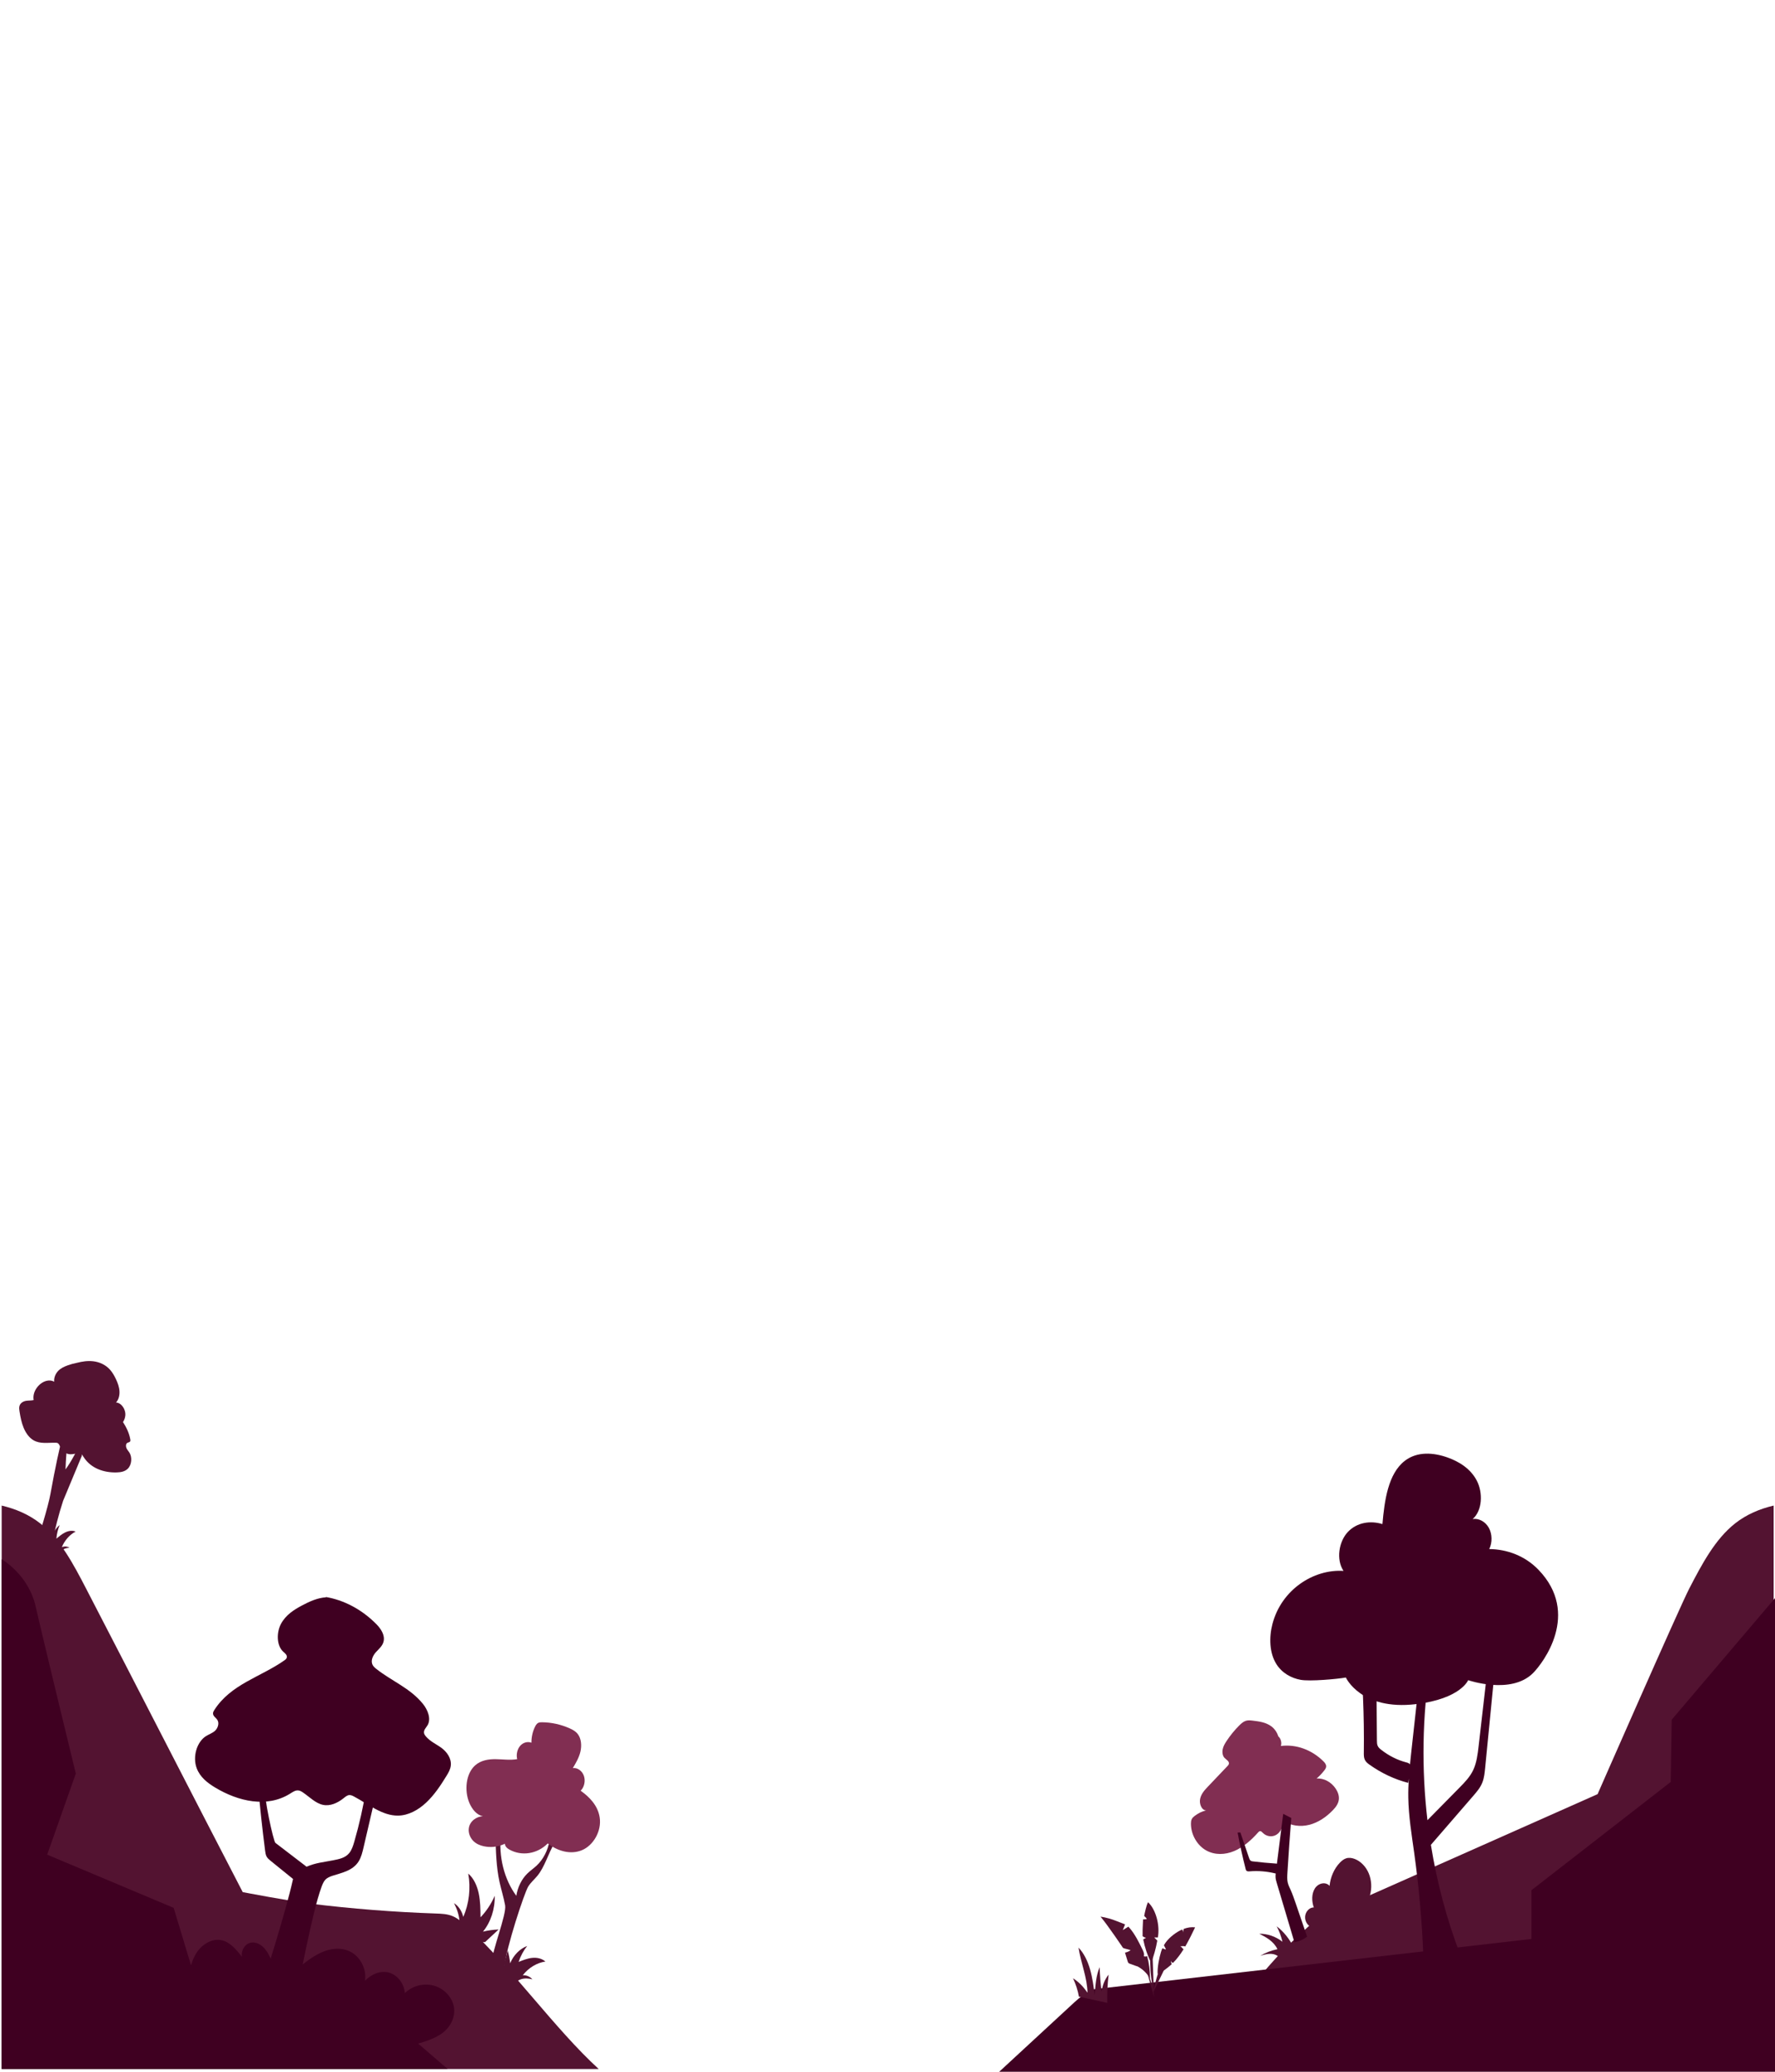 <?xml version="1.0" encoding="utf-8"?>
<!-- Generator: Adobe Illustrator 16.0.0, SVG Export Plug-In . SVG Version: 6.00 Build 0)  -->
<!DOCTYPE svg PUBLIC "-//W3C//DTD SVG 1.1//EN" "http://www.w3.org/Graphics/SVG/1.1/DTD/svg11.dtd">
<svg version="1.1" id="Layer_1" xmlns="http://www.w3.org/2000/svg" xmlns:xlink="http://www.w3.org/1999/xlink" x="0px" y="0px"
	 width="1200px" height="1400px" viewBox="0 0 1200 1400" enable-background="new 0 0 1200 1400" xml:space="preserve">
<g>
	<g>
		<path fill="#531331" d="M404.756,1398.138c-29.601-27.045-59.202-68.997-88.803-96.043c-3.11-2.841-6.29-5.727-9.99-7.267
			c-3.63-1.511-7.55-1.636-11.394-1.768c-28.355-0.976-56.682-3.2-84.9-6.669c-13.464-1.654-45.562-7.776-45.562-7.776
			c-33.377-64.316-72.549-140.854-105.925-205.169c-8.527-16.432-17.474-33.387-31.018-44.029
			c-7.82-6.145-16.812-9.846-26.034-12.02v380.74H404.756z"/>
	</g>
	<path fill="#531331" d="M1173.064,1029.417c-13.545,10.643-22.489,27.598-31.016,44.029
		c-6.572,12.662-61.988,138.954-61.988,138.954s-182.164,80.917-185.796,82.428c-3.7,1.54-6.879,4.426-9.987,7.267
		c-12.65,11.557-17.718,16.275-29.962,30.486l1.693,65.557h17.771h325.317v-380.74
		C1189.876,1019.571,1180.885,1023.272,1173.064,1029.417z"/>
	<g>
		<path fill="#531331" d="M865.086,1322.843c-1.705-1.812-4.076-2.535-6.363-2.529s-4.534,0.672-6.752,1.335
			c3.673-2.151,7.61-3.664,11.648-4.476c-2.509-5.307-7.545-8.035-12.251-10.425c5.508-0.091,11.032,1.814,15.645,5.399
			c-0.856-3.674-2.172-7.195-3.892-10.414c4.718,3.559,8.684,8.511,11.443,14.285"/>
	</g>
	<g>
		<path fill="#531331" d="M887.529,1302.377c-2.919-0.257-5.389-3.621-5.208-7.097c0.179-3.476,2.975-6.455,5.899-6.285
			c-1.498-4.13-1.568-9.25,0.694-12.854c2.262-3.604,7.171-4.806,9.955-1.764c0.602-5.994,3.128-11.688,6.951-15.659
			c1.25-1.299,2.666-2.437,4.27-2.95c1.903-0.609,3.946-0.294,5.819,0.438c4.058,1.584,7.535,5.159,9.44,9.704
			c1.906,4.546,2.213,10.002,0.835,14.809c-0.43,1.501-1.03,2.96-1.94,4.12c-0.831,1.058-1.886,1.824-2.938,2.555
			c-10.373,7.209-21.791,12.285-33.598,14.936"/>
	</g>
	<g>
		<path fill="#531331" d="M332.476,1326.453c-0.105-7.812,10.123-32.664,9.016-38.899c-0.945-5.336-2.62-10.449-3.775-15.727
			c-2.235-10.199-2.503-20.84-2.758-31.375c1.248-0.264,2.498-0.527,3.746-0.791c-1.781,14.717,2.104,30.27,10.352,41.441
			c0.904-5.844,3.59-11.273,7.445-15.052c2.01-1.972,4.308-3.491,6.351-5.415c4.429-4.168,7.556-10.248,8.66-16.834
			c1.069,0.639,2.14,1.277,3.208,1.918c-4.184,7.002-6.362,15.67-11.396,21.828c-2.035,2.488-4.492,4.506-6.221,7.302
			c-2.637,4.263-14.785,40.972-16.169,54.443"/>
	</g>
	<g>
		<path fill="#812E52" d="M340.898,1246.118c-4.412,1.979-9.28,2.494-13.917,1.477c-2.574-0.565-5.139-1.639-7.117-3.678
			c-1.979-2.038-3.289-5.166-2.941-8.252c0.572-5.074,5.271-8.166,9.573-8.345c-4.053-0.707-7.284-4.573-9.144-8.915
			c-3.589-8.386-2.42-19.949,3.956-25.52c3.899-3.406,8.998-4.17,13.837-4.114c4.838,0.056,9.707,0.812,14.495-0.021
			c-0.751-3.133,0.058-6.723,2.024-8.989s5.008-3.113,7.617-2.12c-0.027-3.735,0.803-7.475,2.379-10.705
			c0.496-1.014,1.098-2.015,1.971-2.557c0.837-0.52,1.824-0.554,2.769-0.547c6.392,0.047,12.774,1.449,18.757,4.121
			c1.98,0.884,3.978,1.955,5.416,3.799c2.423,3.105,2.783,7.889,1.815,11.965s-3.063,7.621-5.122,11.077
			c3.096-0.418,6.312,1.849,7.493,5.279c1.18,3.431,0.222,7.729-2.233,10.014c5.891,4.116,11.643,9.978,12.887,17.966
			c1.469,9.446-4.4,19.105-12.035,22.24c-7.634,3.135-16.307,0.656-23.08-4.576c-7.01,7.109-17.578,8.802-25.918,4.148
			c-1.453-0.81-3.012-2.122-3.054-4.029"/>
	</g>
	<path fill="#3F0021" d="M1.13,1053.687c0,0,18.057,10.113,23.016,32.029c4.961,21.914,27.104,112.788,27.104,112.788
		l-19.352,54.782l85.518,35.961l16.4,54.339l107.838,1.989l60.972,52.562H1.13V1053.687z"/>
	<g>
		<g>
			<path fill="#3F0021" d="M219.805,1079.1c12.706,2.05,24.882,8.527,34.636,18.425c2.973,3.017,5.972,7.36,4.855,11.815
				c-0.754,3.005-3.141,4.913-5.082,7.036c-1.941,2.122-3.641,5.407-2.518,8.245c0.531,1.343,1.593,2.263,2.631,3.087
				c10.42,8.271,22.999,13.004,31.662,23.771c3.109,3.865,5.648,9.926,3.084,14.321c-0.979,1.677-2.686,3.171-2.42,5.188
				c0.119,0.899,0.633,1.649,1.171,2.295c2.966,3.552,7.108,5.255,10.681,7.898c3.573,2.644,6.866,7.112,6.24,12.062
				c-0.312,2.471-1.557,4.612-2.789,6.635c-4.052,6.647-8.406,13.147-13.829,18.227c-5.424,5.079-12.048,8.681-18.948,8.798
				c-10.682,0.181-20.074-7.683-29.82-12.883c-1.021-0.546-2.104-1.075-3.225-0.995c-1.455,0.103-2.703,1.201-3.912,2.168
				c-4.082,3.256-9.051,5.465-13.891,4.443c-4.949-1.044-8.943-5.209-13.285-8.219c-1.062-0.738-2.197-1.426-3.424-1.54
				c-1.974-0.185-3.797,1.117-5.55,2.213c-15.56,9.726-34.927,5.281-50.615-4.149c-5.028-3.023-10.138-6.89-12.458-12.999
				c-2.929-7.712,0.006-17.851,6.305-21.784c2.021-1.262,4.312-1.953,6.111-3.625c1.797-1.672,2.934-4.885,1.639-7.121
				c-0.965-1.662-3.101-2.607-3.045-4.625c0.023-0.822,0.441-1.545,0.859-2.199c11.248-17.629,31.492-22.338,47.479-33.658
				c0.659-0.467,1.368-1.035,1.548-1.922c0.322-1.588-1.158-2.75-2.262-3.722c-4.751-4.188-4.816-13.146-1.619-19.062
				c3.199-5.918,8.705-9.424,14.104-12.297c5.246-2.792,10.746-5.264,16.49-5.55"/>
		</g>
		<g>
			<path fill="#3F0021" d="M178.903,1205.931c-0.734,8.497,6.016,38.424,7.258,39.375c7.029,5.379,14.059,10.757,21.088,16.136l0,0
				c6.363-2.712,11.229-2.997,17.895-4.329c3.909-0.781,8.163-1.498,10.941-4.861c1.752-2.121,2.653-5.01,3.467-7.822
				c3.357-11.615,6.033-23.508,8.004-35.565l4.796,11.299c-2.175,9.347-4.35,18.694-6.524,28.04
				c-0.775,3.336-1.584,6.752-3.305,9.542c-3.927,6.366-11.258,7.727-17.665,9.794c-1.868,0.604-3.79,1.359-5.164,2.981
				c-1.062,1.253-1.702,2.914-2.311,4.54c-6.601,17.65-15.423,67.426-19.774,86.036l-25.801-3.195
				c6.876-19.542,21.666-67.051,26.16-87.551c0.045-0.207,0.093-0.415,0.142-0.623c-5.073-4.108-10.147-8.218-15.22-12.327
				c-1.01-0.818-2.05-1.673-2.691-2.91c-0.61-1.174-0.802-2.58-0.977-3.944c-1.955-15.169-3.589-30.396-4.9-45.663
				C176.612,1205.406,176.612,1205.406,178.903,1205.931z"/>
		</g>
		<g>
			<path fill="#3F0021" d="M297.851,1343.712c-7.691-4.428-17.463-3.172-24.182,3.108c-0.445-6.798-5.363-12.513-10.975-13.897
				c-5.613-1.384-11.589,1.097-15.937,5.539c1.161-7.532-2.886-15.322-8.596-18.859c-5.709-3.536-12.653-3.348-18.801-1.076
				s-11.657,6.448-17.001,10.719c-1.916,1.53-4.039,4.445-2.596,6.586l-2.092-0.831c-0.896,15.394,7.469,30.05,18.535,38.103
				c11.064,8.055,24.396,10.477,37.363,10.877c12.566,0.387,25.285-0.996,37.209-5.727c3.967-1.572,7.906-3.566,11.049-6.846
				c3.143-3.281,5.411-8.037,5.26-13.007C306.894,1351.978,302.714,1346.512,297.851,1343.712z"/>
		</g>
		<g>
			<path fill="#3F0021" d="M133.305,1318.989c4.262-6.113,11.427-9.646,17.856-7.507c5.026,1.673,8.89,6.346,12.443,10.894
				c-0.836-3.897,1.617-8.096,4.842-9.303s6.845,0.138,9.476,2.663c2.632,2.524,4.416,6.084,5.858,9.722l0,0
				c4.854,6.592,3.523,13.628,1.246,21.962c-2.276,8.335-8.057,15.086-14.965,18.129c-4.705,2.073-9.84,2.519-14.827,2.224
				c-3.698-0.219-7.37-0.91-10.951-2.033c-4.313-1.354-8.698-3.413-11.75-7.318c-3.536-4.524-4.825-10.963-4.961-17.139
				C127.399,1333.344,129.043,1325.103,133.305,1318.989z"/>
		</g>
		<g>
			<path fill="#531331" d="M313.181,1295.358c3.953-8.887,5.17-19.449,3.373-29.273c3.707,3.117,5.99,8.193,7.097,13.433
				s1.155,10.7,1.2,16.102c3.934-4.06,7.213-9.017,9.605-14.519c0.23,8.9-2.707,17.855-7.945,24.218
				c3.482-0.853,7.027-1.343,10.58-1.464c-3.068,2.852-6.137,5.703-9.206,8.555l-21.401-1.356c3.023-2.808,4.39-7.628,4.197-12.185
				c-0.191-4.557-1.762-8.887-3.724-12.807C309.981,1287.976,312.29,1291.425,313.181,1295.358z"/>
		</g>
		<g>
			<path fill="#531331" d="M353.402,1334.801c3.988-5.097,9.522-8.448,15.332-9.286c-2.558-2.176-5.869-2.797-9.003-2.466
				c-3.133,0.331-6.146,1.536-9.128,2.73c1.337-3.985,3.317-7.665,5.799-10.78c-4.947,1.848-9.204,6.172-11.512,11.695
				c-0.324-2.903-0.86-5.773-1.603-8.566c-0.869,3.037-1.739,6.074-2.609,9.111l5.617,16.347c0.855-2.992,3.195-5.153,5.746-6.04
				c2.55-0.887,5.288-0.65,7.891-0.017C358.192,1335.612,355.77,1334.6,353.402,1334.801z"/>
		</g>
	</g>
	<g>
		<g>
			<path fill="#531331" d="M87.472,981.558c-0.652-1.027-1.516-1.877-2.001-3.028c-0.486-1.151-0.425-2.802,0.513-3.448
				c0.695-0.48,1.772-0.369,2.093-1.248c0.13-0.357,0.074-0.769,0.007-1.15c-0.774-4.383-2.654-8.152-4.936-11.713
				c0.789-1.225,1.352-2.643,1.537-4.166c0.534-4.359-2.562-8.853-6.261-9.085c1.795-1.843,2.521-4.852,2.341-7.663
				c-0.18-2.812-1.16-5.465-2.309-7.932c-1.125-2.414-2.441-4.731-4.139-6.613c-3.043-3.375-7.166-5.152-11.307-5.63
				c-3.684-0.425-7.398,0.117-11.021,1.052c-2.154,0.405-4.285,1.004-6.371,1.762c-2.238,0.813-4.484,1.842-6.257,3.662
				c-1.772,1.821-3.013,4.575-2.729,7.341c-3.521-1.933-7.856-0.3-10.715,2.818c-1.838,2.005-3.265,4.739-3.318,7.706
				c-0.012,0.635,0.042,1.262,0.15,1.876c-1.588,0.387-3.268,0.255-4.894,0.477c-1.982,0.271-4.157,1.392-4.732,3.665
				c-0.288,1.133-0.118,2.352,0.064,3.517c0.604,3.827,1.36,7.665,2.819,11.151s3.684,6.629,6.621,8.345
				c4.549,2.655,9.916,1.552,14.981,1.675c0.532,0.013,1.087,0.047,1.552,0.352c0.605,0.395,0.953,1.167,1.309,1.873
				c1.194,2.382,2.947,4.527,5.195,5.258c2.3,0.746,4.723-0.074,7.098-0.317c0.582-0.06,1.186-0.081,1.73,0.167
				c0.878,0.396,1.438,1.395,2.002,2.287c5.012,7.926,14.071,10.694,22.405,10.438c2.672-0.082,5.521-0.506,7.558-2.565
				C89.028,989.819,89.501,984.765,87.472,981.558z"/>
		</g>
		<g>
			<path fill="#531331" d="M42.659,1014.194c0.031-0.095,12.646-30.382,12.646-30.382c0.17-2.919,0.218-6.631,0.115-10.492
				c-3.439,6.782-6.774,13.71-11.126,19.656c0.405-13.569,2.315-26.851,4.434-40.091c-3.327,4.576-8.073,20.446-14.642,56.727
				c-1.62,8.957-7.512,27.53-10.166,36.129l11.311-2.755C37.134,1033.196,39.618,1023.567,42.659,1014.194z"/>
		</g>
		<g>
			<path fill="#531331" d="M41.765,1045.551c1.954-4.687,5.334-8.507,9.367-10.591c-2.234-0.916-4.729-0.52-6.926,0.518
				c-2.195,1.037-4.149,2.672-6.08,4.292c0.245-3.21,1.008-6.364,2.234-9.238c-3.229,2.59-5.516,6.788-6.182,11.353
				c-0.756-2.008-1.66-3.938-2.697-5.76c-0.079,2.408-0.158,4.816-0.238,7.225l6.987,10.338c0.078-2.373,1.374-4.524,3.05-5.812
				c1.676-1.289,3.689-1.816,5.678-2.022C45.359,1044.915,43.433,1044.804,41.765,1045.551z"/>
		</g>
	</g>
	<g>
		<g>
			<path fill="#812E52" d="M902.959,1208.618c-3.059-4.511-8.002-7.117-12.866-6.784c1.924-1.628,3.701-3.5,5.293-5.573
				c0.543-0.706,1.087-1.502,1.159-2.453c0.106-1.416-0.851-2.603-1.764-3.518c-7.902-7.897-18.562-11.757-28.821-10.435
				c0.706-2.315-0.095-5.114-1.766-6.536c-0.845-2.726-2.588-5.187-4.685-6.736c-3.686-2.727-8.174-3.318-12.492-3.844
				c-1.574-0.191-3.188-0.38-4.719,0.094c-1.714,0.529-3.176,1.843-4.533,3.196c-3.127,3.118-5.985,6.62-8.514,10.431
				c-1.122,1.689-2.202,3.498-2.631,5.59c-0.429,2.09-0.074,4.536,1.302,5.932c1.222,1.237,3.361,2.274,2.849,4.084
				c-0.146,0.517-0.503,0.902-0.847,1.264c-4.438,4.664-8.877,9.329-13.316,13.994c-2.217,2.328-4.547,4.873-5.256,8.287
				c-0.711,3.414,1.114,7.771,4.07,7.771c-2.804,0.646-5.498,1.958-7.879,3.833c-0.736,0.579-1.464,1.239-1.891,2.156
				c-0.426,0.915-0.512,1.999-0.51,3.046c0.015,7.678,4.487,14.779,10.336,18.025c5.85,3.244,12.79,2.973,18.878,0.422
				c6.088-2.552,11.409-7.213,16.102-12.484c0.398-0.447,0.838-0.925,1.384-0.983c0.744-0.08,1.357,0.63,1.931,1.202
				c2.477,2.475,6.213,2.991,9.101,1.26s4.762-5.611,4.562-9.451c5.352,3.457,11.787,4.212,17.741,2.703
				c5.954-1.508,11.436-5.179,16.008-9.961c1.84-1.924,3.638-4.248,3.951-7.139C905.426,1213.349,904.376,1210.708,902.959,1208.618
				z"/>
		</g>
		<g>
			<path fill="#3F0021" d="M872.567,1277.203c-0.762-1.694-1.619-3.359-2.023-5.219c-0.442-2.03-0.318-4.167-0.19-6.259
				c0.765-12.415,1.631-24.821,2.6-37.217l-5.442-2.807c-1.417,11.244-2.835,22.488-4.252,33.732
				c-0.221-0.095-0.469-0.119-0.707-0.134c-5.173-0.335-10.342-0.818-15.497-1.451c-0.574-0.071-1.18-0.155-1.648-0.558
				c-0.509-0.436-0.769-1.164-1.003-1.854c-1.949-5.724-3.897-11.447-5.848-17.171l-1.874,0.101
				c1.553,8.232,3.353,16.399,5.398,24.478c0.097,0.378,0.197,0.768,0.409,1.07c0.516,0.738,1.453,0.717,2.257,0.65
				c5.916-0.489,11.888,0.012,17.691,1.467c-0.102,0.936-0.163,1.875-0.081,2.811c0.108,1.215,0.455,2.379,0.797,3.529
				c3.972,13.336,7.943,26.671,11.914,40.006c3.057-0.401,6.028-1.668,8.604-3.665c-2.559-7.476-5.12-14.95-7.681-22.427
				C874.939,1283.212,873.883,1280.131,872.567,1277.203z"/>
		</g>
	</g>
	<g>
		<g>
			<path fill="#3F0021" d="M1040.085,1060.767c-9.073-9.408-21.256-13.869-33.293-13.99c2.177-4.316,2.075-10.112-0.246-14.32
				c-2.323-4.209-6.754-6.621-10.95-5.963c6.552-5.606,7.065-17.787,2.806-25.941c-4.259-8.154-11.974-12.857-19.702-15.625
				c-9.565-3.426-20.577-4.246-28.959,2.215c-11.308,8.717-13.755,26.823-15.138,42.767c-7.967-2.483-17.135-1.231-23.314,5.245
				c-6.179,6.476-8.139,18.73-2.998,26.383c-20.35-1.297-42.029,12.761-48.058,35.917c-2.346,9.008-2.077,19.511,2.675,27.06
				c3.825,6.076,10.076,9.484,16.384,10.631c6.31,1.146,24.273-0.464,30.589-1.555c0,0,10.158,22.412,47.386,17.983
				c30.247-3.599,35.289-16.185,35.289-16.185s29.049,10.039,43.858-4.797C1043.212,1123.778,1068.677,1090.415,1040.085,1060.767z"
				/>
		</g>
		<g>
			<path fill="#3F0021" d="M1006.112,1123.606c-2.151,18.711-4.305,37.422-6.458,56.134c-0.645,5.603-1.33,11.354-3.645,16.296
				c-2.212,4.721-5.74,8.336-9.196,11.845c-7.261,7.371-14.521,14.742-21.779,22.112c-4.053-34.593-3.521-69.948,1.791-104.302
				l-7.393,9.89c-1.726,15.676-3.455,31.352-5.181,47.027c-0.354,3.219-0.706,6.441-1.022,9.669
				c-0.531-0.774-1.506-1.079-2.37-1.302c-6.117-1.568-11.984-4.513-17.198-8.632c-0.899-0.712-1.815-1.505-2.301-2.653
				c-0.451-1.072-0.471-2.32-0.481-3.521c-0.154-18.346-0.31-36.69-0.464-55.036l-11.426-10.593
				c2.325,24.433,3.338,49.04,3.031,73.626c-0.021,1.649-0.033,3.376,0.601,4.844c0.684,1.584,2.01,2.61,3.295,3.523
				c8.06,5.717,16.901,9.871,26.069,12.248c0.15-0.969,0.297-1.938,0.446-2.907c-0.273,4.262-0.424,8.53-0.352,12.806
				c0.208,12.611,2.276,25.057,4.007,37.5c3.188,22.917,5.245,46.057,6.157,69.26c8.299-0.264,16.598-0.528,24.896-0.792
				c-9.066-23.601-15.677-48.507-19.784-73.987c9.581-11.072,19.163-22.145,28.744-33.216c2.318-2.681,4.688-5.441,6.057-8.926
				c1.213-3.087,1.562-6.538,1.894-9.923c2.602-26.516,5.202-53.031,7.804-79.546L1006.112,1123.606z"/>
		</g>
	</g>
	<path fill="#3F0021" d="M1130.178,1162.076l-0.669,42.075l-94.145,73.154v32.95l-295.454,33.948c0,0-5.137,1.073-13.562,8.854
		L675.514,1400h69.891H813.9h57.906H1200v-320.032L1130.178,1162.076z"/>
	<g>
		<path fill="#531331" d="M729.441,1349.271c-0.816-4.36-2.177-8.575-4.026-12.463c3.803,2.419,7.165,5.807,9.798,9.868
			c-0.205-10.487-4.501-20.222-6.062-30.546c3.751,3.887,6.25,9.25,7.846,14.854s2.352,11.487,3.099,17.336
			c0.406-6.502,0.86-13.199,3.337-19.016c0.17,5.602,0.607,11.192,1.308,16.736c0.485-4.359,2.174-8.516,4.745-11.675
			c-0.744,6.315-1.06,12.701-0.947,19.076"/>
	</g>
	<g>
		<g>
			<path fill="#531331" d="M768.728,1328.759c-1.621-0.584-3.242-1.168-4.863-1.752c-0.382-0.138-0.78-0.288-1.055-0.631
				c-0.217-0.273-0.334-0.637-0.441-0.989c-0.602-1.96-1.207-3.919-1.81-5.878c1.339-0.26,2.637-0.816,3.808-1.631
				c-1.506-0.643-3.625-0.908-5.131-1.551c0,0-10.215-15.251-15.229-21.163c3.812,0.595,7.573,1.646,11.211,3.135
				c1.138,0.466,5.376,2.106,5.376,2.106s-0.951,2.578-1.516,3.844c0.915-0.551,1.83-1.102,2.747-1.652
				c0.294-0.177,1.01-0.656,1.01-0.656s0.685,0.723,0.983,1.073c3.541,4.158,6.088,9.337,8.595,14.449
				c0.672,1.372,1.364,3.002,0.867,4.476c0.735,0.255,1.539,0.236,2.267-0.052c1.29,4.822,1.938,9.886,1.916,14.946
				c-2.229-3.6-5.289-6.462-8.755-8.19"/>
		</g>
		<g>
			<path fill="#531331" d="M774.596,1329.618c2.829,6.24,4.777,13.046,5.735,20.045"/>
		</g>
		<g>
			<path fill="#531331" d="M776.147,1285.442c-1.108,1.9-2.188,7.012-2.611,9.27c0.656,0.6,1.27,1.266,1.831,1.988
				c-0.837,0.297-1.724,0.398-2.594,0.296c-0.103,2.315-0.202,4.63-0.304,6.945c-0.049,1.15-0.005,4.474-0.005,4.474
				s1.368,0.996,2.336,1.031c-0.636,0.377-1.271,0.754-1.907,1.131c1.077,5.489,2.848,10.785,5.232,15.656
				c1.839-3.434,3.561-11.359,3.561-11.359l0.705-3.519l-2.061-2.093h2.438C784.281,1301.317,781.577,1290.405,776.147,1285.442"/>
		</g>
		<g>
			<path fill="#531331" d="M778.604,1305.157c-0.145,2.248-0.288,4.496-0.433,6.745c-0.316,4.915-0.634,9.838-0.559,14.767
				c0.103,6.734,0.943,13.453,2.489,19.933"/>
		</g>
		<g>
			<path fill="#531331" d="M779.837,1345.913c1.471-8.805,4.311-17.283,8.331-24.879c2.746-5.187,6.086-10.016,10.284-13.57"/>
		</g>
		<g>
			<path fill="#531331" d="M801.302,1315.325c2.429-4.137,4.565-8.551,6.66-12.911c-2.578-0.312-5.156,0.104-7.63,1.011
				c-0.298,0.893-0.64,1.784-0.265,2.677c-0.337-0.8-0.485-1.597-0.767-2.267c-2.081,0.886-4.076,2.102-5.917,3.508
				c-2.032,1.551-3.94,3.35-5.479,5.523c-0.368,0.523-0.711,1.07-1.034,1.631c0.392,0.934,1.04,1.867,1.431,2.8
				c-0.815,0-1.632-0.339-2.447-0.779c-0.38,0.851-0.723,1.723-0.996,2.625c-1.204,3.977-2.392,10.021-2.264,14.226l0.295,0.839
				c3.077-2.034,6.168-4.079,8.941-6.628c0.105-0.097,0.204-0.199,0.309-0.298c-0.305-0.728-0.7-1.352-0.308-2.288
				c0,1.074,0.615,1.232,1.216,1.412c2.706-2.719,5.033-5.861,7.133-9.23c-0.882-0.443-1.46-1.977-2.466-1.977
				C798.91,1315.198,800.106,1314.879,801.302,1315.325z"/>
		</g>
	</g>
</g>
</svg>
